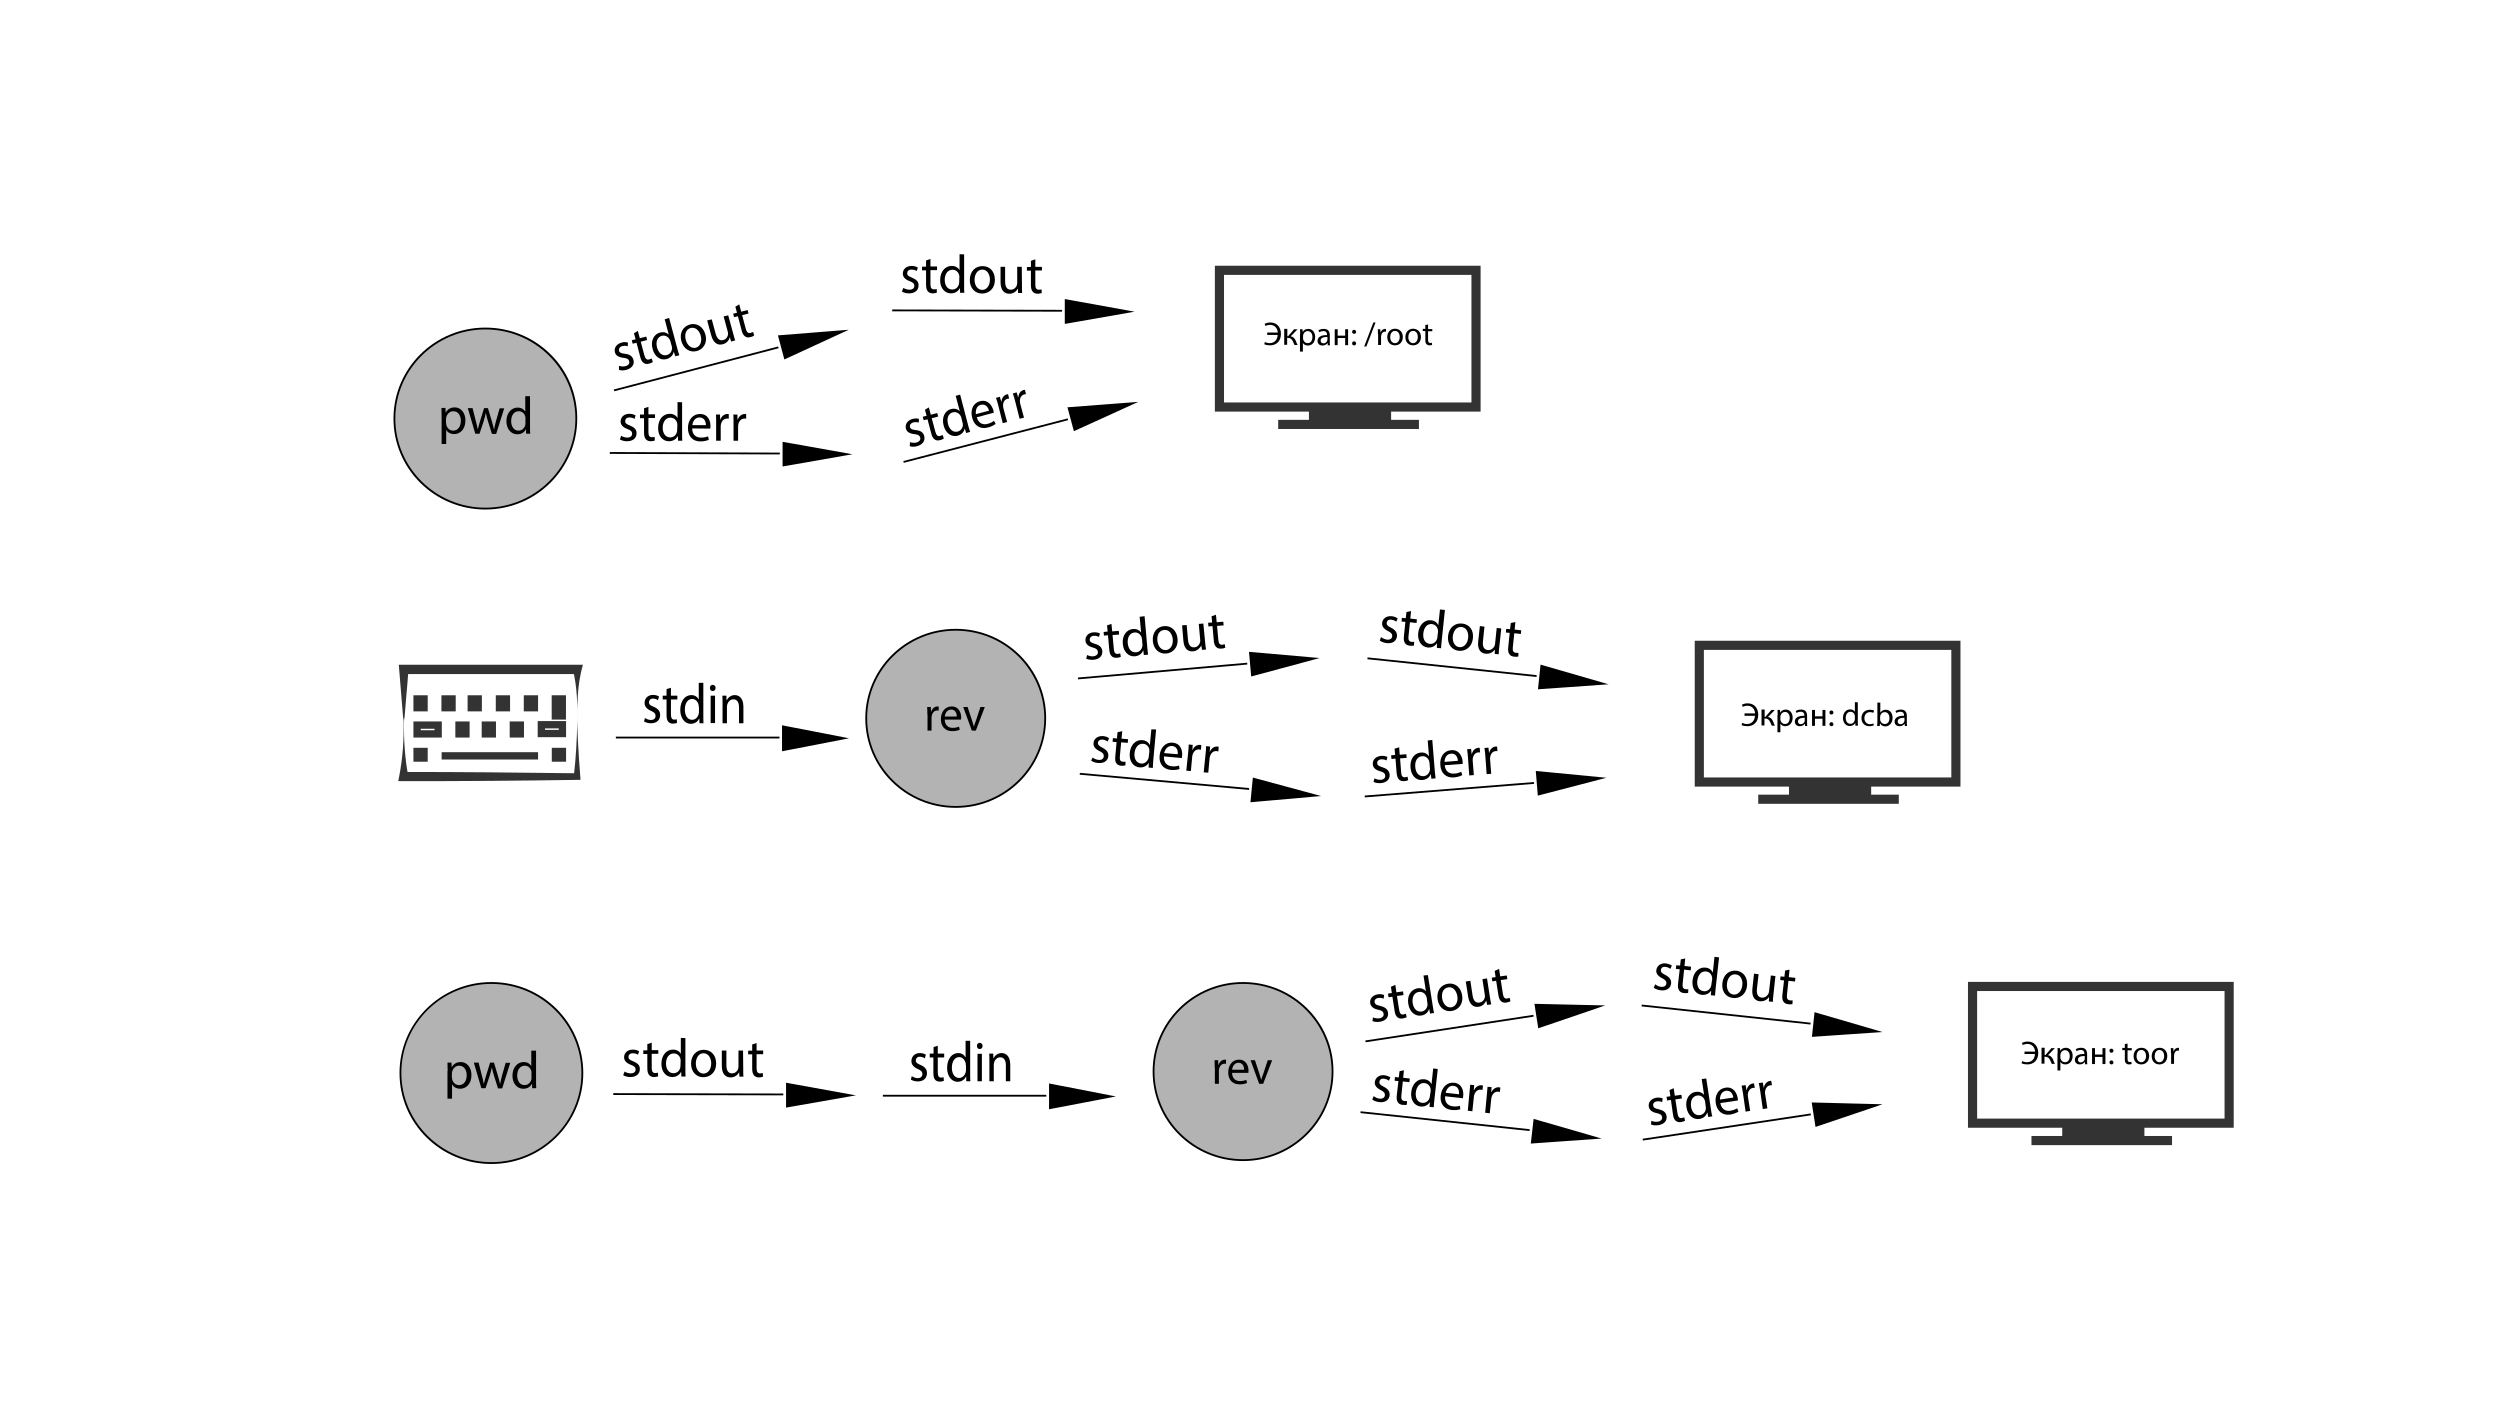 <?xml version="1.0" encoding="utf-8"?>
<!-- Generator: Adobe Illustrator 26.0.1, SVG Export Plug-In . SVG Version: 6.00 Build 0)  -->
<svg version="1.1" id="Слой_1" xmlns="http://www.w3.org/2000/svg" xmlns:xlink="http://www.w3.org/1999/xlink" x="0px" y="0px"
	 viewBox="0 0 1366 768" style="enable-background:new 0 0 1366 768;" xml:space="preserve">
<style type="text/css">
	.st0{fill:none;stroke:#333333;stroke-width:5;stroke-miterlimit:10;}
	.st1{stroke:#333333;stroke-width:5;stroke-miterlimit:10;}
	.st2{fill:#333333;}
	.st3{fill:none;stroke:#333333;stroke-width:4;stroke-miterlimit:10;}
	.st4{fill:#B3B3B3;}
	.st5{stroke:#000000;stroke-miterlimit:10;}
</style>
<g>
	<rect x="928.5" y="352.6" class="st0" width="140.2" height="74.7"/>
	<rect x="980" y="428.3" class="st1" width="39.9" height="4.2"/>
	<polyline class="st0" points="960.7,436.7 1022.6,436.7 1037.5,436.7 	"/>
</g>
<g>
	<rect x="1077.8" y="539" class="st0" width="140.2" height="74.7"/>
	<rect x="1129.3" y="614.8" class="st1" width="39.9" height="4.2"/>
	<polyline class="st0" points="1110,623.2 1171.9,623.2 1186.8,623.2 	"/>
</g>
<g>
	<rect x="666.3" y="147.7" class="st0" width="140.2" height="74.7"/>
	<rect x="717.7" y="223.5" class="st1" width="39.9" height="4.2"/>
	<polyline class="st0" points="698.4,231.9 760.4,231.9 775.3,231.9 	"/>
</g>
<g>
	<g>
		<path class="st2" d="M317.2,426.1c-33,0.5-66.4,0.8-99.6,0.7c0,0,0.5-2.5,0.5-2.5c2-10.3,2.7-20.7,2.4-31.1
			c-0.4-1.2-0.4-4.2-0.6-5.5c-0.6-8-1.4-16.5-2-24.5c0,0,2.7,0,2.7,0s94.8,0,94.8,0s3.1,0,3.1,0c-1.6,5.7-2.5,11.6-2.8,17.2
			C314.9,395.8,316,410.6,317.2,426.1L317.2,426.1z M313.7,422.5c1-8.8,1.5-18.3,1.7-27.5c0.2-9.7,0-19.8-2.4-29.2
			c0,0,2.5,2.5,2.5,2.5h-94.8c0,0,2.5-2.5,2.5-2.5c-0.4,4.9-0.7,9.8-1.2,14.6c-0.2,2.4-0.7,8.6-0.9,11c-0.1,1.2-0.5,2.4-0.4,3.7
			c0,4.9,0.1,9.8,0.5,14.6c0.4,4.9,0.9,9.8,2,14.6c0,0-2.5-2.5-2.5-2.5C251.7,421.8,282.5,422.1,313.7,422.5L313.7,422.5z"/>
	</g>
	<line class="st3" x1="241.3" y1="413" x2="294" y2="413"/>
	<path class="st3" d="M226.6,411.2"/>
	<path class="st1" d="M304.3,411.2"/>
	<rect x="227.9" y="410.6" class="st3" width="3.8" height="3.6"/>
	<path class="st3" d="M302.3,411.2"/>
	<rect x="303.5" y="410.6" class="st3" width="3.8" height="3.6"/>
	<rect x="227.9" y="396.2" class="st3" width="11.5" height="4.8"/>
	<rect x="295.8" y="396" class="st3" width="11.5" height="4.8"/>
	
		<rect x="300.7" y="384.7" transform="matrix(-1.836970e-16 1 -1 -1.836970e-16 691.943 81.198)" class="st3" width="9.3" height="3.8"/>
	<rect x="250.8" y="396.2" class="st3" width="3.8" height="4.8"/>
	<rect x="265.2" y="396.2" class="st3" width="3.8" height="4.8"/>
	<rect x="280.5" y="396.2" class="st3" width="3.8" height="4.8"/>
	<rect x="227.9" y="381.9" class="st3" width="3.8" height="4.8"/>
	<rect x="243.2" y="381.9" class="st3" width="3.8" height="4.8"/>
	<rect x="257.5" y="381.9" class="st3" width="3.8" height="4.8"/>
	<rect x="288.2" y="381.9" class="st3" width="3.8" height="4.8"/>
	<rect x="272.9" y="381.9" class="st3" width="3.8" height="4.8"/>
</g>
<g>
	<g>
		<path class="st4" d="M679.2,633.9c-27,0-48.9-21.7-48.9-48.4c0-26.7,21.9-48.4,48.9-48.4s48.9,21.7,48.9,48.4
			C728.2,612.2,706.2,633.9,679.2,633.9z"/>
		<path d="M679.2,537.6c26.7,0,48.4,21.5,48.4,47.9s-21.7,47.9-48.4,47.9s-48.4-21.5-48.4-47.9S652.5,537.6,679.2,537.6
			 M679.2,536.6c-27.3,0-49.4,21.9-49.4,48.9c0,27,22.1,48.9,49.4,48.9s49.4-21.9,49.4-48.9C728.7,558.5,706.5,536.6,679.2,536.6
			L679.2,536.6z"/>
	</g>
	<g>
		<path d="M663.7,583.3c0-1.5,0-2.8-0.1-4h2l0.1,2.5h0.1c0.6-1.7,1.9-2.8,3.5-2.8c0.3,0,0.4,0,0.6,0.1v2.2c-0.2-0.1-0.5-0.1-0.8-0.1
			c-1.6,0-2.7,1.3-3,3c-0.1,0.3-0.1,0.7-0.1,1.1v6.9h-2.2V583.3z"/>
		<path d="M673.2,586.2c0.1,3.2,2,4.5,4.3,4.5c1.6,0,2.6-0.3,3.5-0.7l0.4,1.7c-0.8,0.4-2.2,0.8-4.2,0.8c-3.8,0-6.1-2.6-6.1-6.5
			c0-3.9,2.2-7,5.9-7c4.1,0,5.2,3.7,5.2,6.1c0,0.5-0.1,0.9-0.1,1.1H673.2z M679.8,584.5c0-1.5-0.6-3.8-3.1-3.8
			c-2.3,0-3.3,2.2-3.5,3.8H679.8z"/>
		<path d="M685.7,579.3l2.4,7.3c0.4,1.2,0.7,2.2,1,3.3h0.1c0.3-1.1,0.6-2.1,1.1-3.3l2.4-7.3h2.4l-4.9,12.9H688l-4.7-12.9H685.7z"/>
	</g>
</g>
<g>
	<g>
		<path class="st4" d="M522.2,440.9c-27,0-48.9-21.7-48.9-48.4c0-26.7,21.9-48.4,48.9-48.4s48.9,21.7,48.9,48.4
			C571.2,419.2,549.2,440.9,522.2,440.9z"/>
		<path d="M522.2,344.6c26.7,0,48.4,21.5,48.4,47.9c0,26.4-21.7,47.9-48.4,47.9s-48.4-21.5-48.4-47.9
			C473.8,366.1,495.5,344.6,522.2,344.6 M522.2,343.6c-27.3,0-49.4,21.9-49.4,48.9c0,27,22.1,48.9,49.4,48.9s49.4-21.9,49.4-48.9
			C571.7,365.5,549.5,343.6,522.2,343.6L522.2,343.6z"/>
	</g>
	<g>
		<path d="M506.7,390.3c0-1.5,0-2.8-0.1-4h2l0.1,2.5h0.1c0.6-1.7,1.9-2.8,3.5-2.8c0.3,0,0.4,0,0.6,0.1v2.2c-0.2-0.1-0.5-0.1-0.8-0.1
			c-1.6,0-2.7,1.3-3,3c-0.1,0.3-0.1,0.7-0.1,1.1v6.9h-2.2V390.3z"/>
		<path d="M516.2,393.2c0.1,3.2,2,4.5,4.3,4.5c1.6,0,2.6-0.3,3.5-0.7l0.4,1.7c-0.8,0.4-2.2,0.8-4.2,0.8c-3.8,0-6.1-2.6-6.1-6.5
			c0-3.9,2.2-7,5.9-7c4.1,0,5.2,3.7,5.2,6.1c0,0.5-0.1,0.9-0.1,1.1H516.2z M522.8,391.5c0-1.5-0.6-3.8-3.1-3.8
			c-2.3,0-3.3,2.2-3.5,3.8H522.8z"/>
		<path d="M528.7,386.3l2.4,7.3c0.4,1.2,0.7,2.2,1,3.3h0.1c0.3-1.1,0.6-2.1,1.1-3.3l2.4-7.3h2.4l-4.9,12.9H531l-4.7-12.9H528.7z"/>
	</g>
</g>
<g>
	<g>
		<ellipse class="st4" cx="265.2" cy="228.7" rx="49.7" ry="49.2"/>
		<path d="M265.2,180c27.1,0,49.2,21.9,49.2,48.7s-22.1,48.7-49.2,48.7S216,255.5,216,228.7S238.1,180,265.2,180 M265.2,179
			c-27.7,0-50.2,22.3-50.2,49.7c0,27.5,22.5,49.7,50.2,49.7s50.2-22.3,50.2-49.7C315.5,201.2,293,179,265.2,179L265.2,179z"/>
	</g>
	<g>
		<path d="M241.3,227.5c0-1.8-0.1-3.2-0.1-4.6h2.2l0.1,2.4h0.1c1-1.7,2.6-2.7,4.9-2.7c3.3,0,5.8,2.9,5.8,7.1c0,5-3,7.5-6.2,7.5
			c-1.8,0-3.4-0.8-4.2-2.2h-0.1v7.6h-2.5V227.5z M243.8,231.3c0,0.4,0.1,0.7,0.1,1c0.5,1.8,2,3,3.7,3c2.6,0,4.2-2.2,4.2-5.4
			c0-2.8-1.4-5.2-4.1-5.2c-1.7,0-3.3,1.2-3.8,3.1c-0.1,0.3-0.2,0.7-0.2,1V231.3z"/>
		<path d="M258.2,223l1.8,7.1c0.4,1.6,0.8,3,1,4.4h0.1c0.3-1.4,0.8-2.9,1.2-4.4l2.2-7.1h2.1l2.1,7c0.5,1.7,0.9,3.1,1.2,4.6h0.1
			c0.2-1.4,0.6-2.9,1-4.5l2-7h2.5l-4.4,14h-2.3l-2.1-6.7c-0.5-1.6-0.9-2.9-1.2-4.6h-0.1c-0.3,1.7-0.8,3.1-1.2,4.6l-2.2,6.6h-2.3
			l-4.1-14H258.2z"/>
		<path d="M289.6,216.5v16.9c0,1.2,0,2.7,0.1,3.6h-2.2l-0.1-2.4h-0.1c-0.8,1.6-2.4,2.7-4.7,2.7c-3.3,0-5.9-2.9-5.9-7.1
			c0-4.6,2.8-7.5,6.1-7.5c2.1,0,3.5,1,4.1,2.1h0.1v-8.3H289.6z M287.1,228.7c0-0.3,0-0.8-0.1-1.1c-0.4-1.6-1.7-2.9-3.6-2.9
			c-2.6,0-4.1,2.3-4.1,5.4c0,2.8,1.4,5.2,4,5.2c1.7,0,3.2-1.1,3.7-3c0.1-0.3,0.1-0.7,0.1-1.1V228.7z"/>
	</g>
</g>
<g>
	<g>
		<path class="st4" d="M268.5,635.5c-27.4,0-49.7-22.1-49.7-49.2s22.3-49.2,49.7-49.2s49.7,22.1,49.7,49.2S295.9,635.5,268.5,635.5z
			"/>
		<path d="M268.5,537.6c27.1,0,49.2,21.9,49.2,48.7c0,26.9-22.1,48.7-49.2,48.7s-49.2-21.9-49.2-48.7
			C219.2,559.4,241.3,537.6,268.5,537.6 M268.5,536.6c-27.7,0-50.2,22.3-50.2,49.7c0,27.5,22.5,49.7,50.2,49.7
			c27.7,0,50.2-22.3,50.2-49.7C318.7,558.8,296.2,536.6,268.5,536.6L268.5,536.6z"/>
	</g>
	<g>
		<path d="M244.6,585.2c0-1.8-0.1-3.2-0.1-4.6h2.2l0.1,2.4h0.1c1-1.7,2.6-2.7,4.9-2.7c3.3,0,5.8,2.9,5.8,7.1c0,5-3,7.5-6.2,7.5
			c-1.8,0-3.4-0.8-4.2-2.2H247v7.6h-2.5V585.2z M247,588.9c0,0.4,0.1,0.7,0.1,1c0.5,1.8,2,3,3.7,3c2.6,0,4.2-2.2,4.2-5.4
			c0-2.8-1.4-5.2-4.1-5.2c-1.7,0-3.3,1.2-3.8,3.1c-0.1,0.3-0.2,0.7-0.2,1V588.9z"/>
		<path d="M261.5,580.6l1.8,7.1c0.4,1.6,0.8,3,1,4.4h0.1c0.3-1.4,0.8-2.9,1.2-4.4l2.2-7.1h2.1l2.1,7c0.5,1.7,0.9,3.1,1.2,4.6h0.1
			c0.2-1.4,0.6-2.9,1-4.5l2-7h2.5l-4.4,14h-2.3l-2.1-6.7c-0.5-1.6-0.9-2.9-1.2-4.6h-0.1c-0.3,1.7-0.8,3.1-1.2,4.6l-2.2,6.6h-2.3
			l-4.1-14H261.5z"/>
		<path d="M292.9,574.1V591c0,1.2,0,2.7,0.1,3.6h-2.2l-0.1-2.4h-0.1c-0.8,1.6-2.4,2.7-4.7,2.7c-3.3,0-5.9-2.9-5.9-7.1
			c0-4.6,2.8-7.5,6.1-7.5c2.1,0,3.5,1,4.1,2.1h0.1v-8.3H292.9z M290.4,586.3c0-0.3,0-0.8-0.1-1.1c-0.4-1.6-1.7-2.9-3.6-2.9
			c-2.6,0-4.1,2.3-4.1,5.4c0,2.8,1.4,5.2,4,5.2c1.7,0,3.2-1.1,3.7-3c0.1-0.3,0.1-0.7,0.1-1.1V586.3z"/>
	</g>
</g>
<g>
	<g>
		<polygon class="st5" points="461.3,403.4 427.8,396.9 427.8,409.9 		"/>
		<line class="st5" x1="336.5" y1="403" x2="425.9" y2="403"/>
	</g>
	<g>
		<path d="M352.4,392.3c0.7,0.5,2,1.1,3.2,1.1c1.8,0,2.6-1,2.6-2.2c0-1.3-0.7-2-2.5-2.8c-2.4-1-3.5-2.5-3.5-4.3
			c0-2.4,1.7-4.4,4.6-4.4c1.4,0,2.6,0.4,3.3,0.9l-0.6,2c-0.5-0.4-1.5-0.9-2.7-0.9c-1.4,0-2.2,0.9-2.2,2c0,1.2,0.8,1.8,2.6,2.5
			c2.3,1,3.5,2.3,3.5,4.5c0,2.6-1.8,4.5-5,4.5c-1.5,0-2.8-0.4-3.8-1L352.4,392.3z"/>
		<path d="M366.6,375.8v4.3h3.5v2.1h-3.5v8.1c0,1.9,0.5,2.9,1.8,2.9c0.6,0,1.1-0.1,1.4-0.2l0.1,2c-0.5,0.2-1.2,0.4-2.2,0.4
			c-1.1,0-2.1-0.4-2.6-1.1c-0.7-0.8-0.9-2.1-0.9-3.9v-8.2h-2.1v-2.1h2.1v-3.6L366.6,375.8z"/>
		<path d="M384.3,373.1v18.2c0,1.3,0,2.9,0.1,3.9h-2.2l-0.1-2.6H382c-0.7,1.7-2.4,2.9-4.6,2.9c-3.2,0-5.7-3.1-5.7-7.6
			c0-5,2.7-8.1,6-8.1c2.1,0,3.4,1.1,4,2.3h0.1v-9H384.3z M381.8,386.2c0-0.3,0-0.8-0.1-1.1c-0.4-1.7-1.7-3.2-3.5-3.2
			c-2.5,0-4,2.5-4,5.8c0,3,1.3,5.6,4,5.6c1.6,0,3.1-1.2,3.6-3.3c0.1-0.4,0.1-0.7,0.1-1.2V386.2z"/>
		<path d="M391,375.9c0,0.9-0.6,1.7-1.6,1.7c-0.9,0-1.5-0.7-1.5-1.7c0-1,0.6-1.7,1.5-1.7C390.4,374.2,391,374.9,391,375.9z
			 M388.3,395.1v-15h2.4v15H388.3z"/>
		<path d="M394.8,384.2c0-1.6,0-2.8-0.1-4.1h2.2l0.1,2.5h0.1c0.7-1.4,2.2-2.8,4.4-2.8c1.9,0,4.7,1.2,4.7,6.4v9h-2.4v-8.7
			c0-2.4-0.8-4.4-3.1-4.4c-1.6,0-2.9,1.3-3.3,2.8c-0.1,0.3-0.2,0.8-0.2,1.3v9h-2.4V384.2z"/>
	</g>
</g>
<g>
	<g>
		<polygon class="st5" points="607.1,599.1 573.7,592.6 573.7,605.5 		"/>
		<line class="st5" x1="482.4" y1="598.7" x2="571.7" y2="598.7"/>
	</g>
	<g>
		<path d="M498.2,588c0.7,0.5,2,1.1,3.2,1.1c1.8,0,2.6-1,2.6-2.2c0-1.3-0.7-2-2.5-2.8c-2.4-1-3.5-2.5-3.5-4.3c0-2.4,1.7-4.4,4.6-4.4
			c1.4,0,2.6,0.4,3.3,0.9l-0.6,2c-0.5-0.4-1.5-0.9-2.7-0.9c-1.4,0-2.2,0.9-2.2,2c0,1.2,0.8,1.8,2.6,2.5c2.3,1,3.5,2.3,3.5,4.5
			c0,2.6-1.8,4.5-5,4.5c-1.5,0-2.8-0.4-3.8-1L498.2,588z"/>
		<path d="M512.4,571.4v4.3h3.5v2.1h-3.5v8.1c0,1.9,0.5,2.9,1.8,2.9c0.6,0,1.1-0.1,1.4-0.2l0.1,2c-0.5,0.2-1.2,0.4-2.2,0.4
			c-1.1,0-2.1-0.4-2.6-1.1c-0.7-0.8-0.9-2.1-0.9-3.9v-8.2H508v-2.1h2.1v-3.6L512.4,571.4z"/>
		<path d="M530.1,568.7v18.2c0,1.3,0,2.9,0.1,3.9H528l-0.1-2.6h-0.1c-0.7,1.7-2.4,2.9-4.6,2.9c-3.2,0-5.7-3.1-5.7-7.6
			c0-5,2.7-8.1,6-8.1c2.1,0,3.4,1.1,4,2.3h0.1v-9H530.1z M527.7,581.9c0-0.3,0-0.8-0.1-1.1c-0.4-1.7-1.7-3.2-3.5-3.2
			c-2.5,0-4,2.5-4,5.8c0,3,1.3,5.6,4,5.6c1.6,0,3.1-1.2,3.6-3.3c0.1-0.4,0.1-0.7,0.1-1.2V581.9z"/>
		<path d="M536.9,571.5c0,0.9-0.6,1.7-1.6,1.7c-0.9,0-1.5-0.7-1.5-1.7c0-1,0.6-1.7,1.5-1.7C536.3,569.8,536.9,570.6,536.9,571.5z
			 M534.1,590.8v-15h2.4v15H534.1z"/>
		<path d="M540.6,579.8c0-1.6,0-2.8-0.1-4.1h2.2l0.1,2.5h0.1c0.7-1.4,2.2-2.8,4.4-2.8c1.9,0,4.7,1.2,4.7,6.4v9h-2.4v-8.7
			c0-2.4-0.8-4.4-3.1-4.4c-1.6,0-2.9,1.3-3.3,2.8c-0.1,0.3-0.2,0.8-0.2,1.3v9h-2.4V579.8z"/>
	</g>
</g>
<g>
	<g>
		<polygon class="st5" points="718.2,359.8 683,356.7 684.1,369 		"/>
		<line class="st5" x1="589" y1="370.7" x2="681.5" y2="362.6"/>
	</g>
	<g>
		<path d="M594,357.9c0.8,0.4,2.2,0.9,3.4,0.7c1.8-0.2,2.6-1.2,2.5-2.4c-0.1-1.2-0.9-1.9-2.8-2.4c-2.6-0.7-3.9-2-4-3.7
			c-0.2-2.3,1.4-4.4,4.4-4.6c1.4-0.1,2.7,0.2,3.5,0.6l-0.5,1.9c-0.6-0.3-1.6-0.7-2.9-0.6c-1.5,0.1-2.2,1.1-2.2,2.2
			c0.1,1.2,1,1.6,2.9,2.2c2.5,0.7,3.8,1.9,4,4c0.2,2.5-1.5,4.4-4.8,4.7c-1.5,0.1-3-0.1-4-0.6L594,357.9z"/>
		<path d="M607.3,340.9l0.4,4.1l3.6-0.3l0.2,2l-3.6,0.3l0.7,7.7c0.2,1.8,0.7,2.7,2.1,2.6c0.7-0.1,1.1-0.2,1.4-0.3l0.3,1.9
			c-0.5,0.2-1.2,0.5-2.2,0.5c-1.2,0.1-2.2-0.2-2.8-0.9c-0.8-0.7-1.2-2-1.3-3.6l-0.7-7.8l-2.2,0.2l-0.2-2l2.2-0.2l-0.3-3.4
			L607.3,340.9z"/>
		<path d="M625.4,336.7l1.5,17.3c0.1,1.3,0.3,2.7,0.4,3.7l-2.3,0.2l-0.3-2.5l-0.1,0c-0.6,1.7-2.2,3-4.5,3.2
			c-3.4,0.3-6.2-2.4-6.6-6.7c-0.5-4.8,2.2-7.9,5.5-8.2c2.1-0.2,3.6,0.7,4.4,1.8l0.1,0l-0.8-8.5L625.4,336.7z M624,349.4
			c0-0.3-0.1-0.8-0.2-1.1c-0.5-1.6-2-2.9-3.9-2.7c-2.6,0.2-4,2.7-3.7,5.9c0.3,2.9,1.8,5.2,4.6,4.9c1.7-0.1,3.1-1.4,3.4-3.4
			c0.1-0.4,0.1-0.7,0-1.1L624,349.4z"/>
		<path d="M643.4,348.9c0.5,5.3-2.9,7.9-6.2,8.2c-3.8,0.3-6.9-2.3-7.3-6.8c-0.4-4.8,2.4-7.9,6.2-8.2
			C640,341.8,643,344.6,643.4,348.9z M632.4,350.1c0.3,3.1,2.2,5.3,4.7,5.1c2.4-0.2,4-2.7,3.7-5.9c-0.2-2.4-1.7-5.4-4.6-5.1
			C633.2,344.4,632.1,347.3,632.4,350.1z"/>
		<path d="M658.5,351c0.1,1.5,0.3,2.8,0.5,3.9l-2.2,0.2l-0.4-2.3l-0.1,0c-0.6,1.2-1.9,2.8-4.4,3.1c-2.2,0.2-4.9-0.8-5.3-5.8
			l-0.7-8.4l2.5-0.2l0.7,7.9c0.2,2.7,1.2,4.5,3.5,4.3c1.7-0.1,2.8-1.5,3.1-2.7c0.1-0.4,0.2-0.9,0.1-1.3l-0.8-8.8l2.5-0.2L658.5,351z
			"/>
		<path d="M664.4,335.9l0.4,4.1l3.6-0.3l0.2,2L665,342l0.7,7.7c0.2,1.8,0.7,2.7,2.1,2.6c0.7-0.1,1.1-0.2,1.4-0.3l0.3,1.9
			c-0.5,0.2-1.2,0.5-2.2,0.5c-1.2,0.1-2.2-0.2-2.8-0.9c-0.8-0.7-1.2-2-1.3-3.6l-0.7-7.8l-2.2,0.2l-0.2-2l2.2-0.2l-0.3-3.4
			L664.4,335.9z"/>
	</g>
</g>
<g>
	<g>
		<polygon class="st5" points="464.8,598.5 430,592.2 430,604.6 		"/>
		<line class="st5" x1="335.1" y1="597.8" x2="428" y2="598"/>
	</g>
	<g>
		<path d="M341.3,585.5c0.7,0.5,2.1,1,3.3,1c1.8,0,2.7-0.9,2.7-2.1c0-1.2-0.7-1.9-2.6-2.6c-2.5-0.9-3.7-2.4-3.7-4.1
			c0-2.3,1.8-4.2,4.8-4.2c1.4,0,2.6,0.4,3.4,0.9l-0.6,1.9c-0.5-0.4-1.6-0.8-2.9-0.8c-1.5,0-2.3,0.9-2.3,2c0,1.2,0.8,1.7,2.6,2.4
			c2.4,1,3.7,2.2,3.6,4.3c0,2.5-1.9,4.3-5.2,4.3c-1.5,0-2.9-0.4-3.9-1L341.3,585.5z"/>
		<path d="M356.1,569.7l0,4.1l3.6,0l0,2l-3.6,0l0,7.7c0,1.8,0.5,2.8,1.9,2.8c0.7,0,1.2-0.1,1.5-0.2l0.1,2c-0.5,0.2-1.3,0.4-2.2,0.4
			c-1.2,0-2.1-0.4-2.7-1.1c-0.7-0.8-1-2-1-3.7l0-7.8l-2.2,0l0-2l2.2,0l0-3.4L356.1,569.7z"/>
		<path d="M374.5,567.2l0,17.3c0,1.3,0,2.7,0.1,3.7l-2.3,0l-0.1-2.5l-0.1,0c-0.8,1.6-2.5,2.8-4.8,2.8c-3.4,0-6-3-5.9-7.3
			c0-4.8,2.9-7.7,6.3-7.7c2.1,0,3.6,1,4.2,2.2l0.1,0l0-8.6L374.5,567.2z M371.9,579.7c0-0.3,0-0.8-0.1-1.1c-0.4-1.7-1.7-3-3.7-3
			c-2.6,0-4.2,2.4-4.2,5.5c0,2.9,1.4,5.3,4.1,5.3c1.7,0,3.3-1.1,3.7-3.1c0.1-0.4,0.1-0.7,0.1-1.1L371.9,579.7z"/>
		<path d="M391.3,581c0,5.3-3.6,7.6-7,7.6c-3.8,0-6.7-2.9-6.7-7.4c0-4.8,3.1-7.6,6.9-7.6C388.6,573.6,391.3,576.6,391.3,581z
			 M380.2,581.1c0,3.1,1.7,5.5,4.2,5.5c2.4,0,4.2-2.3,4.2-5.6c0-2.4-1.2-5.5-4.2-5.5C381.5,575.5,380.2,578.4,380.2,581.1z"/>
		<path d="M406.1,584.4c0,1.5,0,2.8,0.1,3.9l-2.2,0l-0.1-2.3l-0.1,0c-0.7,1.2-2.1,2.7-4.6,2.7c-2.2,0-4.8-1.3-4.8-6.3l0-8.4l2.5,0
			l0,7.9c0,2.7,0.8,4.6,3.1,4.6c1.7,0,2.9-1.2,3.3-2.4c0.1-0.4,0.2-0.9,0.2-1.3l0-8.8l2.5,0L406.1,584.4z"/>
		<path d="M413.4,569.9l0,4.1l3.6,0l0,2l-3.6,0l0,7.7c0,1.8,0.5,2.8,1.9,2.8c0.7,0,1.2-0.1,1.5-0.2l0.1,2c-0.5,0.2-1.3,0.4-2.2,0.4
			c-1.2,0-2.1-0.4-2.7-1.1c-0.7-0.8-1-2-1-3.7l0-7.8l-2.2,0l0-2l2.2,0l0-3.4L413.4,569.9z"/>
	</g>
</g>
<g>
	<g>
		<polygon class="st5" points="617.1,170.3 582.3,164 582.3,176.4 		"/>
		<line class="st5" x1="487.5" y1="169.6" x2="580.3" y2="169.8"/>
	</g>
	<g>
		<path d="M493.6,157.3c0.7,0.5,2.1,1,3.3,1c1.8,0,2.7-0.9,2.7-2.1c0-1.2-0.7-1.9-2.6-2.6c-2.5-0.9-3.7-2.4-3.7-4.1
			c0-2.3,1.8-4.2,4.8-4.2c1.4,0,2.6,0.4,3.4,0.9l-0.6,1.9c-0.5-0.4-1.6-0.8-2.9-0.8c-1.5,0-2.3,0.9-2.3,2c0,1.2,0.8,1.7,2.6,2.4
			c2.4,1,3.7,2.2,3.6,4.3c0,2.5-1.9,4.3-5.2,4.3c-1.5,0-2.9-0.4-3.9-1L493.6,157.3z"/>
		<path d="M508.4,141.5l0,4.1l3.6,0l0,2l-3.6,0l0,7.7c0,1.8,0.5,2.8,1.9,2.8c0.7,0,1.2-0.1,1.5-0.2l0.1,2c-0.5,0.2-1.3,0.4-2.2,0.4
			c-1.2,0-2.1-0.4-2.7-1.1c-0.7-0.8-1-2-1-3.7l0-7.8l-2.2,0l0-2l2.2,0l0-3.4L508.4,141.5z"/>
		<path d="M526.8,139l0,17.3c0,1.3,0,2.7,0.1,3.7l-2.3,0l-0.1-2.5l-0.1,0c-0.8,1.6-2.5,2.8-4.8,2.8c-3.4,0-6-3-5.9-7.3
			c0-4.8,2.9-7.7,6.3-7.7c2.1,0,3.6,1,4.2,2.2l0.1,0l0-8.6L526.8,139z M524.2,151.5c0-0.3,0-0.8-0.1-1.1c-0.4-1.7-1.7-3-3.7-3
			c-2.6,0-4.2,2.4-4.2,5.5c0,2.9,1.4,5.3,4.1,5.3c1.7,0,3.3-1.1,3.7-3.1c0.1-0.4,0.1-0.7,0.1-1.1L524.2,151.5z"/>
		<path d="M543.6,152.8c0,5.3-3.6,7.6-7,7.6c-3.8,0-6.7-2.9-6.7-7.4c0-4.8,3.1-7.6,6.9-7.6C540.9,145.4,543.6,148.4,543.6,152.8z
			 M532.5,152.9c0,3.1,1.7,5.5,4.2,5.5c2.4,0,4.2-2.3,4.2-5.6c0-2.4-1.2-5.5-4.2-5.5C533.8,147.4,532.5,150.2,532.5,152.9z"/>
		<path d="M558.4,156.2c0,1.5,0,2.8,0.1,3.9l-2.2,0l-0.1-2.3l-0.1,0c-0.7,1.2-2.1,2.7-4.6,2.7c-2.2,0-4.8-1.3-4.8-6.3l0-8.4l2.5,0
			l0,7.9c0,2.7,0.8,4.6,3.1,4.6c1.7,0,2.9-1.2,3.3-2.4c0.1-0.4,0.2-0.9,0.2-1.3l0-8.8l2.5,0L558.4,156.2z"/>
		<path d="M565.7,141.7l0,4.1l3.6,0l0,2l-3.6,0l0,7.7c0,1.8,0.5,2.8,1.9,2.8c0.7,0,1.2-0.1,1.5-0.2l0.1,2c-0.5,0.2-1.3,0.4-2.2,0.4
			c-1.2,0-2.1-0.4-2.7-1.1c-0.7-0.8-1-2-1-3.7l0-7.8l-2.2,0l0-2l2.2,0l0-3.4L565.7,141.7z"/>
	</g>
</g>
<g>
	<g>
		<polygon class="st5" points="719,434.7 685,425.5 683.8,437.8 		"/>
		<line class="st5" x1="590" y1="422.8" x2="682.5" y2="431.1"/>
	</g>
	<g>
		<path d="M597,413.9c0.7,0.6,2,1.2,3.2,1.3c1.8,0.2,2.8-0.7,2.9-1.9c0.1-1.2-0.5-2-2.3-2.9c-2.4-1.1-3.5-2.7-3.3-4.4
			c0.2-2.3,2.2-4,5.2-3.8c1.4,0.1,2.6,0.6,3.3,1.2l-0.8,1.8c-0.5-0.4-1.5-1-2.8-1.1c-1.5-0.1-2.4,0.7-2.5,1.7
			c-0.1,1.2,0.7,1.8,2.4,2.7c2.3,1.2,3.4,2.5,3.3,4.6c-0.2,2.5-2.3,4.1-5.6,3.8c-1.5-0.1-2.9-0.6-3.8-1.3L597,413.9z"/>
		<path d="M613.2,399.5l-0.4,4.1l3.6,0.3l-0.2,2l-3.6-0.3l-0.7,7.7c-0.2,1.8,0.2,2.8,1.6,2.9c0.7,0.1,1.2,0,1.5,0l-0.1,2
			c-0.5,0.2-1.3,0.2-2.3,0.2c-1.2-0.1-2.1-0.6-2.6-1.3c-0.6-0.8-0.8-2.1-0.6-3.8l0.7-7.8l-2.2-0.2l0.2-2l2.2,0.2l0.3-3.4
			L613.2,399.5z"/>
		<path d="M631.7,398.6l-1.6,17.3c-0.1,1.3-0.2,2.7-0.2,3.7l-2.3-0.2l0.1-2.5l-0.1,0c-0.9,1.5-2.7,2.6-5,2.4
			c-3.4-0.3-5.7-3.5-5.3-7.8c0.4-4.8,3.5-7.4,6.9-7.1c2.1,0.2,3.5,1.4,4,2.6l0.1,0l0.8-8.5L631.7,398.6z M628,410.8
			c0-0.3,0-0.8,0-1.1c-0.2-1.7-1.5-3.2-3.4-3.3c-2.6-0.2-4.4,2-4.7,5.1c-0.3,2.9,0.9,5.4,3.6,5.7c1.7,0.2,3.3-0.9,4-2.8
			c0.1-0.3,0.2-0.7,0.2-1.1L628,410.8z"/>
		<path d="M636,413.3c-0.3,3.5,1.8,5.2,4.3,5.4c1.8,0.2,2.9-0.1,3.9-0.4l0.3,1.9c-0.9,0.3-2.5,0.7-4.7,0.5c-4.3-0.4-6.6-3.5-6.2-7.8
			c0.4-4.3,3.2-7.5,7.2-7.1c4.5,0.4,5.4,4.6,5.1,7.2c0,0.5-0.1,0.9-0.2,1.2L636,413.3z M643.5,412.1c0.2-1.7-0.3-4.3-3.1-4.5
			c-2.6-0.2-3.9,2.1-4.3,3.9L643.5,412.1z"/>
		<path d="M649.2,411.3c0.2-1.7,0.3-3.1,0.3-4.5l2.2,0.2l-0.2,2.8l0.1,0c0.8-1.9,2.4-2.9,4.1-2.8c0.3,0,0.5,0.1,0.7,0.2l-0.2,2.5
			c-0.3-0.1-0.5-0.1-0.9-0.2c-1.8-0.2-3.2,1.1-3.7,3c-0.1,0.3-0.2,0.8-0.2,1.2l-0.7,7.6l-2.5-0.2L649.2,411.3z"/>
		<path d="M658.7,412.2c0.2-1.7,0.3-3.1,0.3-4.5l2.2,0.2l-0.2,2.8l0.1,0c0.8-1.9,2.4-2.9,4.1-2.8c0.3,0,0.5,0.1,0.7,0.2l-0.2,2.5
			c-0.3-0.1-0.5-0.1-0.9-0.2c-1.8-0.2-3.2,1.1-3.7,3c-0.1,0.3-0.2,0.8-0.2,1.2l-0.7,7.6l-2.5-0.2L658.7,412.2z"/>
	</g>
</g>
<g>
	<g>
		<polygon class="st5" points="461,180.9 425.7,183.7 428.9,195.7 		"/>
		<line class="st5" x1="335.5" y1="213.3" x2="425.3" y2="189.8"/>
	</g>
	<g>
		<path d="M338.2,199.9c0.9,0.3,2.3,0.5,3.5,0.2c1.8-0.5,2.4-1.6,2.1-2.7c-0.3-1.2-1.2-1.7-3.2-1.9c-2.7-0.3-4.2-1.3-4.6-3
			c-0.6-2.2,0.7-4.5,3.6-5.3c1.4-0.4,2.7-0.3,3.5,0l-0.1,2c-0.6-0.2-1.7-0.4-3-0.1c-1.4,0.4-2,1.5-1.8,2.5c0.3,1.1,1.3,1.5,3.2,1.7
			c2.6,0.3,4.1,1.2,4.7,3.3c0.7,2.4-0.7,4.6-3.9,5.5c-1.5,0.4-2.9,0.4-4,0L338.2,199.9z"/>
		<path d="M348.5,180.8l1.1,4l3.5-0.9l0.5,1.9l-3.5,0.9l2,7.5c0.5,1.7,1.2,2.6,2.6,2.2c0.6-0.2,1.1-0.4,1.4-0.5l0.6,1.9
			c-0.4,0.3-1.1,0.7-2.1,0.9c-1.1,0.3-2.2,0.2-2.9-0.4c-0.9-0.6-1.5-1.7-1.9-3.4l-2-7.6l-2.1,0.5l-0.5-1.9l2.1-0.5l-0.9-3.3
			L348.5,180.8z"/>
		<path d="M365.6,173.7l4.5,16.8c0.3,1.2,0.7,2.6,1.1,3.6l-2.2,0.6l-0.8-2.4l-0.1,0c-0.3,1.7-1.7,3.3-3.9,3.9
			c-3.3,0.9-6.5-1.3-7.6-5.5c-1.3-4.6,0.8-8.2,4.1-9c2.1-0.5,3.7,0.1,4.6,1.1l0.1,0l-2.2-8.3L365.6,173.7z M366.3,186.5
			c-0.1-0.3-0.2-0.7-0.4-1c-0.8-1.5-2.5-2.5-4.3-2c-2.5,0.7-3.4,3.3-2.6,6.4c0.8,2.8,2.7,4.8,5.4,4.1c1.6-0.4,2.8-1.9,2.8-3.9
			c0-0.4-0.1-0.7-0.2-1.1L366.3,186.5z"/>
		<path d="M385.4,182.7c1.4,5.1-1.5,8.3-4.7,9.1c-3.6,1-7.2-1.1-8.4-5.4c-1.2-4.6,1-8.1,4.7-9.1
			C380.8,176.3,384.2,178.5,385.4,182.7z M374.7,185.7c0.8,3,3.1,4.9,5.5,4.3c2.3-0.6,3.5-3.3,2.7-6.5c-0.6-2.4-2.6-5-5.5-4.3
			C374.5,180,374,183,374.7,185.7z"/>
		<path d="M400.6,182.2c0.4,1.4,0.7,2.7,1.1,3.8l-2.2,0.6l-0.7-2.2l-0.1,0c-0.3,1.3-1.4,3.1-3.8,3.7c-2.1,0.6-5,0-6.3-4.9l-2.2-8.1
			l2.5-0.6l2.1,7.7c0.7,2.6,2,4.2,4.2,3.6c1.6-0.4,2.5-1.9,2.6-3.1c0-0.4,0-0.9-0.1-1.3l-2.3-8.5l2.5-0.6L400.6,182.2z"/>
		<path d="M403.9,166.3l1.1,4l3.5-0.9l0.5,1.9l-3.5,0.9l2,7.5c0.5,1.7,1.2,2.6,2.6,2.2c0.6-0.2,1.1-0.4,1.4-0.5l0.6,1.9
			c-0.4,0.3-1.1,0.7-2.1,0.9c-1.1,0.3-2.2,0.2-2.9-0.4c-0.9-0.6-1.5-1.7-1.9-3.4l-2-7.6l-2.1,0.5l-0.5-1.9l2.1-0.5l-0.9-3.3
			L403.9,166.3z"/>
	</g>
</g>
<g>
	<g>
		<polygon class="st5" points="462.9,248.2 428.1,242 428.1,254.3 		"/>
		<line class="st5" x1="333.2" y1="247.5" x2="426.1" y2="247.8"/>
	</g>
	<g>
		<path d="M339.4,238.1c0.7,0.5,2.1,1,3.3,1c1.8,0,2.7-0.9,2.7-2.1c0-1.2-0.7-1.9-2.6-2.6c-2.5-0.9-3.7-2.4-3.7-4.1
			c0-2.3,1.8-4.2,4.8-4.2c1.4,0,2.6,0.4,3.4,0.9l-0.6,1.9c-0.5-0.4-1.6-0.8-2.8-0.8c-1.5,0-2.3,0.9-2.3,2c0,1.2,0.8,1.7,2.6,2.4
			c2.4,1,3.7,2.2,3.6,4.3c0,2.5-1.9,4.3-5.2,4.3c-1.5,0-2.9-0.4-3.9-1L339.4,238.1z"/>
		<path d="M354.3,222.3l0,4.1l3.6,0l0,2l-3.6,0l0,7.7c0,1.8,0.5,2.8,1.9,2.8c0.7,0,1.2-0.1,1.5-0.2l0.1,2c-0.5,0.2-1.3,0.4-2.2,0.4
			c-1.2,0-2.1-0.4-2.7-1.1c-0.7-0.8-1-2-1-3.7l0-7.8l-2.2,0l0-2l2.2,0l0-3.4L354.3,222.3z"/>
		<path d="M372.7,219.8l0,17.3c0,1.3,0,2.7,0.1,3.7l-2.3,0l-0.1-2.5l-0.1,0c-0.8,1.6-2.5,2.8-4.8,2.8c-3.4,0-6-2.9-5.9-7.3
			c0-4.8,2.9-7.7,6.3-7.7c2.1,0,3.6,1,4.2,2.2l0.1,0l0-8.6L372.7,219.8z M370.1,232.3c0-0.3,0-0.8-0.1-1.1c-0.4-1.7-1.8-3-3.7-3
			c-2.6,0-4.2,2.4-4.2,5.5c0,2.9,1.4,5.3,4.1,5.3c1.7,0,3.3-1.1,3.7-3.1c0.1-0.4,0.1-0.7,0.1-1.1L370.1,232.3z"/>
		<path d="M378.2,234.1c0,3.5,2.2,5,4.8,5c1.8,0,2.9-0.3,3.9-0.7l0.4,1.9c-0.9,0.4-2.4,0.9-4.6,0.9c-4.3,0-6.8-2.9-6.8-7.3
			c0-4.3,2.5-7.7,6.6-7.7c4.6,0,5.8,4.1,5.7,6.8c0,0.5-0.1,0.9-0.1,1.2L378.2,234.1z M385.7,232.3c0-1.7-0.7-4.2-3.5-4.2
			c-2.6,0-3.7,2.4-3.9,4.2L385.7,232.3z"/>
		<path d="M391.3,231c0-1.7,0-3.1-0.1-4.5l2.2,0l0.1,2.8l0.1,0c0.6-1.9,2.2-3.1,3.9-3.1c0.3,0,0.5,0,0.7,0.1l0,2.5
			c-0.3-0.1-0.5-0.1-0.9-0.1c-1.8,0-3.1,1.4-3.4,3.3c-0.1,0.4-0.1,0.8-0.1,1.2l0,7.6l-2.5,0L391.3,231z"/>
		<path d="M400.8,231c0-1.7,0-3.1-0.1-4.5l2.2,0l0.1,2.8l0.1,0c0.6-1.9,2.2-3.1,3.9-3.1c0.3,0,0.5,0,0.7,0.1l0,2.5
			c-0.3-0.1-0.5-0.1-0.9-0.1c-1.8,0-3.1,1.4-3.4,3.3c-0.1,0.4-0.1,0.8-0.1,1.2l0,7.6l-2.5,0L400.8,231z"/>
	</g>
</g>
<g>
	<g>
		<polygon class="st5" points="619.2,220.3 583.9,223 587.1,234.9 		"/>
		<line class="st5" x1="493.7" y1="252.4" x2="583.5" y2="229.1"/>
	</g>
	<g>
		<path d="M497.2,241.6c0.9,0.3,2.3,0.5,3.5,0.2c1.8-0.5,2.4-1.6,2.1-2.7c-0.3-1.2-1.2-1.7-3.2-1.9c-2.7-0.3-4.2-1.3-4.6-3
			c-0.6-2.2,0.7-4.5,3.6-5.3c1.4-0.4,2.7-0.3,3.5,0l-0.1,2c-0.6-0.2-1.7-0.4-3-0.1c-1.4,0.4-2,1.4-1.8,2.5c0.3,1.1,1.2,1.5,3.2,1.7
			c2.6,0.3,4.1,1.2,4.6,3.3c0.6,2.4-0.7,4.6-3.9,5.5c-1.5,0.4-2.9,0.4-4,0L497.2,241.6z"/>
		<path d="M507.5,222.6l1.1,4l3.5-0.9l0.5,1.9l-3.5,0.9l2,7.5c0.5,1.7,1.2,2.6,2.6,2.2c0.6-0.2,1.1-0.4,1.4-0.5l0.6,1.9
			c-0.4,0.3-1.1,0.7-2.1,0.9c-1.1,0.3-2.2,0.2-2.9-0.4c-0.9-0.6-1.5-1.7-1.9-3.4l-2-7.6l-2.1,0.5l-0.5-1.9l2.1-0.5l-0.9-3.3
			L507.5,222.6z"/>
		<path d="M524.6,215.6l4.4,16.8c0.3,1.2,0.7,2.6,1.1,3.6l-2.2,0.6l-0.7-2.4l-0.1,0c-0.3,1.7-1.7,3.3-3.9,3.9
			c-3.3,0.8-6.5-1.3-7.6-5.6c-1.2-4.6,0.8-8.2,4.1-9c2.1-0.5,3.7,0.1,4.6,1.1l0.1,0l-2.2-8.3L524.6,215.6z M525.3,228.3
			c-0.1-0.3-0.2-0.7-0.4-1c-0.8-1.5-2.5-2.5-4.3-2c-2.5,0.7-3.4,3.3-2.6,6.4c0.7,2.8,2.7,4.8,5.3,4.1c1.6-0.4,2.9-1.9,2.8-3.9
			c0-0.4-0.1-0.7-0.2-1.1L525.3,228.3z"/>
		<path d="M533.7,228c1,3.4,3.4,4.3,5.9,3.6c1.8-0.5,2.7-1,3.5-1.7l0.9,1.7c-0.8,0.6-2.1,1.5-4.3,2c-4.2,1.1-7.4-1.1-8.5-5.3
			c-1.1-4.2,0.4-8.1,4.3-9.1c4.4-1.1,6.6,2.5,7.3,5.1c0.1,0.5,0.2,0.9,0.2,1.2L533.7,228z M540.4,224.4c-0.4-1.6-1.7-3.9-4.5-3.2
			c-2.5,0.6-2.9,3.3-2.7,5.1L540.4,224.4z"/>
		<path d="M545.5,221.7c-0.4-1.6-0.8-3-1.3-4.3l2.1-0.6l0.8,2.7l0.1,0c0.1-2,1.3-3.6,2.9-4c0.3-0.1,0.5-0.1,0.7-0.1l0.6,2.4
			c-0.3,0-0.5,0-0.9,0.1c-1.7,0.4-2.6,2.1-2.4,4.1c0,0.4,0.1,0.8,0.2,1.2l2,7.4l-2.4,0.6L545.5,221.7z"/>
		<path d="M554.7,219.3c-0.4-1.6-0.8-3-1.3-4.3l2.1-0.6l0.8,2.7l0.1,0c0.1-2,1.3-3.6,2.9-4c0.3-0.1,0.5-0.1,0.7-0.1l0.6,2.4
			c-0.3,0-0.5,0-0.9,0.1c-1.7,0.4-2.6,2.1-2.4,4.1c0,0.4,0.1,0.8,0.2,1.2l2,7.4l-2.4,0.6L554.7,219.3z"/>
	</g>
</g>
<g>
	<g>
		<polygon class="st5" points="1025.8,563.6 991.9,553.7 990.6,566 		"/>
		<line class="st5" x1="897" y1="549.4" x2="989.3" y2="559.3"/>
	</g>
	<g>
		<path d="M904.4,537.8c0.7,0.6,1.9,1.3,3.2,1.4c1.8,0.2,2.8-0.7,2.9-1.8c0.1-1.2-0.5-2-2.3-2.9c-2.4-1.2-3.4-2.7-3.2-4.4
			c0.3-2.3,2.3-4,5.2-3.7c1.4,0.2,2.6,0.7,3.3,1.2l-0.8,1.8c-0.5-0.4-1.5-1-2.7-1.1c-1.5-0.2-2.4,0.6-2.5,1.7
			c-0.1,1.2,0.6,1.8,2.4,2.7c2.3,1.2,3.4,2.6,3.2,4.7c-0.3,2.5-2.4,4.1-5.7,3.7c-1.5-0.2-2.9-0.7-3.8-1.4L904.4,537.8z"/>
		<path d="M920.8,523.7l-0.4,4.1l3.6,0.4l-0.2,2l-3.6-0.4l-0.8,7.7c-0.2,1.8,0.2,2.8,1.6,3c0.7,0.1,1.2,0,1.5,0l-0.1,2
			c-0.5,0.2-1.3,0.2-2.3,0.1c-1.2-0.1-2.1-0.6-2.6-1.4c-0.6-0.8-0.8-2.1-0.6-3.8l0.9-7.8l-2.1-0.2l0.2-2l2.1,0.2l0.4-3.4
			L920.8,523.7z"/>
		<path d="M939.3,523.1l-1.9,17.2c-0.1,1.3-0.3,2.7-0.3,3.7l-2.3-0.2l0.2-2.5l-0.1,0c-0.9,1.5-2.8,2.5-5,2.3
			c-3.4-0.4-5.6-3.6-5.1-7.9c0.5-4.7,3.7-7.4,7.1-7c2.1,0.2,3.4,1.4,3.9,2.6l0.1,0l0.9-8.5L939.3,523.1z M935.5,535.3
			c0-0.3,0.1-0.8,0-1.1c-0.2-1.7-1.4-3.2-3.3-3.4c-2.6-0.3-4.4,1.9-4.8,5.1c-0.3,2.9,0.8,5.4,3.5,5.7c1.7,0.2,3.4-0.8,4-2.7
			c0.1-0.3,0.2-0.7,0.2-1.1L935.5,535.3z"/>
		<path d="M954.6,538.5c-0.6,5.3-4.4,7.2-7.7,6.8c-3.8-0.4-6.3-3.5-5.8-8.1c0.5-4.8,3.9-7.2,7.7-6.8
			C952.7,530.9,955,534.2,954.6,538.5z M943.6,537.5c-0.3,3.1,1.1,5.7,3.6,5.9c2.4,0.3,4.5-1.9,4.8-5.1c0.3-2.4-0.6-5.6-3.6-5.9
			S943.9,534.8,943.6,537.5z"/>
		<path d="M969,543.5c-0.2,1.5-0.3,2.8-0.3,3.9l-2.2-0.2l0.1-2.3l-0.1,0c-0.8,1.1-2.4,2.4-4.9,2.2c-2.2-0.2-4.6-1.8-4.1-6.8l0.9-8.3
			l2.5,0.3l-0.9,7.9c-0.3,2.7,0.3,4.6,2.6,4.9c1.7,0.2,3-0.9,3.6-2c0.2-0.4,0.3-0.8,0.4-1.3l1-8.8l2.5,0.3L969,543.5z"/>
		<path d="M977.8,529.8l-0.4,4.1l3.6,0.4l-0.2,2l-3.6-0.4l-0.8,7.7c-0.2,1.8,0.2,2.8,1.6,3c0.7,0.1,1.2,0,1.5,0l-0.1,2
			c-0.5,0.2-1.3,0.2-2.3,0.1c-1.2-0.1-2.1-0.6-2.6-1.4c-0.6-0.8-0.8-2.1-0.6-3.8l0.9-7.8l-2.1-0.2l0.2-2l2.1,0.2l0.4-3.4
			L977.8,529.8z"/>
	</g>
</g>
<g>
	<g>
		<polygon class="st5" points="874.3,549.8 839,549 840.9,561.2 		"/>
		<line class="st5" x1="746.1" y1="569" x2="837.9" y2="555"/>
	</g>
	<g>
		<path d="M750.2,555.9c0.8,0.4,2.2,0.7,3.5,0.5c1.8-0.3,2.5-1.3,2.3-2.5c-0.2-1.2-1-1.8-3-2.2c-2.6-0.5-4-1.8-4.3-3.5
			c-0.4-2.3,1.1-4.4,4.1-4.9c1.4-0.2,2.7,0,3.5,0.4l-0.3,2c-0.6-0.3-1.7-0.6-2.9-0.4c-1.5,0.2-2.2,1.2-2,2.3c0.2,1.2,1.1,1.6,3,2
			c2.5,0.6,4,1.6,4.3,3.7c0.4,2.5-1.2,4.5-4.5,5c-1.5,0.2-3,0.1-4-0.4L750.2,555.9z"/>
		<path d="M762.4,538.1l0.6,4.1l3.6-0.5l0.3,2l-3.6,0.5l1.2,7.6c0.3,1.8,0.9,2.7,2.3,2.5c0.7-0.1,1.1-0.3,1.4-0.4l0.4,1.9
			c-0.5,0.3-1.2,0.5-2.2,0.7c-1.2,0.2-2.2-0.1-2.9-0.7c-0.8-0.7-1.3-1.9-1.5-3.5l-1.2-7.7l-2.1,0.3l-0.3-2l2.1-0.3l-0.5-3.4
			L762.4,538.1z"/>
		<path d="M780.2,532.8l2.7,17.1c0.2,1.3,0.4,2.7,0.7,3.6l-2.2,0.3l-0.5-2.4l-0.1,0c-0.5,1.7-2,3.2-4.3,3.5c-3.3,0.5-6.3-2-7-6.3
			c-0.8-4.7,1.6-8,5-8.6c2.1-0.3,3.7,0.5,4.5,1.5l0.1,0l-1.3-8.5L780.2,532.8z M779.6,545.5c-0.1-0.3-0.1-0.8-0.3-1.1
			c-0.6-1.6-2.2-2.7-4.1-2.4c-2.6,0.4-3.8,3-3.3,6.1c0.4,2.9,2.2,5,4.9,4.6c1.7-0.3,3-1.6,3.2-3.6c0-0.4,0-0.7-0.1-1.1L779.6,545.5z
			"/>
		<path d="M798.9,543.8c0.8,5.2-2.4,8.1-5.7,8.6c-3.7,0.6-7-1.8-7.7-6.3c-0.7-4.7,1.8-8,5.7-8.6
			C795.1,536.9,798.2,539.5,798.9,543.8z M788,545.6c0.5,3.1,2.6,5.2,5,4.8c2.4-0.4,3.8-3,3.3-6.1c-0.4-2.4-2-5.3-5-4.8
			S787.6,542.9,788,545.6z"/>
		<path d="M814.1,544.9c0.2,1.5,0.5,2.8,0.7,3.9l-2.2,0.3l-0.5-2.3l-0.1,0c-0.5,1.2-1.7,3-4.1,3.3c-2.2,0.3-4.9-0.5-5.7-5.5
			l-1.3-8.3l2.5-0.4l1.2,7.9c0.4,2.7,1.5,4.4,3.8,4c1.7-0.3,2.7-1.6,2.9-2.8c0.1-0.4,0.1-0.9,0-1.4L810,535l2.5-0.4L814.1,544.9z"/>
		<path d="M819.1,529.4l0.6,4.1l3.6-0.5l0.3,2l-3.6,0.5l1.2,7.6c0.3,1.8,0.9,2.7,2.3,2.5c0.7-0.1,1.1-0.3,1.4-0.4l0.4,1.9
			c-0.5,0.3-1.2,0.5-2.2,0.7c-1.2,0.2-2.2-0.1-2.9-0.7c-0.8-0.7-1.3-1.9-1.5-3.5l-1.2-7.7l-2.1,0.3l-0.3-2l2.1-0.3l-0.5-3.4
			L819.1,529.4z"/>
	</g>
</g>
<g>
	<g>
		<polygon class="st5" points="872.3,621.8 838.4,612 837,624.3 		"/>
		<line class="st5" x1="743.4" y1="607.7" x2="835.8" y2="617.5"/>
	</g>
	<g>
		<path d="M750.6,598.9c0.7,0.6,1.9,1.3,3.2,1.4c1.8,0.2,2.8-0.7,2.9-1.8c0.1-1.2-0.5-2-2.3-2.9c-2.4-1.2-3.4-2.7-3.2-4.4
			c0.3-2.3,2.3-4,5.2-3.7c1.4,0.2,2.6,0.7,3.3,1.2l-0.8,1.8c-0.5-0.4-1.5-1-2.7-1.1c-1.5-0.2-2.4,0.6-2.5,1.7
			c-0.1,1.2,0.6,1.8,2.4,2.7c2.3,1.2,3.4,2.6,3.2,4.7c-0.3,2.5-2.4,4.1-5.7,3.7c-1.5-0.2-2.9-0.7-3.8-1.4L750.6,598.9z"/>
		<path d="M767.1,584.8l-0.4,4.1l3.6,0.4l-0.2,2l-3.6-0.4l-0.8,7.7c-0.2,1.8,0.2,2.8,1.6,3c0.7,0.1,1.2,0,1.5,0l-0.1,2
			c-0.5,0.2-1.3,0.2-2.3,0.1c-1.2-0.1-2.1-0.6-2.6-1.4c-0.6-0.8-0.8-2.1-0.6-3.8l0.9-7.8l-2.1-0.2l0.2-2l2.1,0.2l0.4-3.4
			L767.1,584.8z"/>
		<path d="M785.6,584.1l-1.9,17.2c-0.1,1.3-0.3,2.7-0.3,3.7l-2.3-0.2l0.2-2.5l-0.1,0c-0.9,1.5-2.8,2.5-5,2.3
			c-3.4-0.4-5.6-3.6-5.1-7.9c0.5-4.7,3.7-7.4,7.1-7c2.1,0.2,3.4,1.4,3.9,2.6l0.1,0l0.9-8.5L785.6,584.1z M781.7,596.3
			c0-0.3,0.1-0.8,0-1.1c-0.2-1.7-1.4-3.2-3.3-3.4c-2.6-0.3-4.4,1.9-4.8,5.1c-0.3,2.9,0.8,5.4,3.5,5.7c1.7,0.2,3.4-0.8,4-2.7
			c0.1-0.3,0.2-0.7,0.2-1.1L781.7,596.3z"/>
		<path d="M789.6,599c-0.3,3.5,1.7,5.2,4.2,5.5c1.8,0.2,2.9,0,3.9-0.3l0.2,1.9c-0.9,0.3-2.5,0.6-4.7,0.4c-4.3-0.5-6.5-3.6-6-7.9
			c0.5-4.3,3.3-7.4,7.3-7c4.5,0.5,5.3,4.7,5,7.3c-0.1,0.5-0.2,0.9-0.2,1.2L789.6,599z M797.2,597.9c0.2-1.6-0.2-4.3-3-4.6
			c-2.5-0.3-3.9,2-4.3,3.8L797.2,597.9z"/>
		<path d="M802.9,597.2c0.2-1.7,0.3-3.1,0.4-4.5l2.2,0.2l-0.2,2.8l0.1,0c0.8-1.8,2.5-2.9,4.2-2.7c0.3,0,0.5,0.1,0.7,0.2l-0.3,2.4
			c-0.3-0.1-0.5-0.1-0.8-0.2c-1.8-0.2-3.2,1.1-3.7,3c-0.1,0.3-0.2,0.8-0.2,1.2l-0.8,7.6l-2.5-0.3L802.9,597.2z"/>
		<path d="M812.4,598.3c0.2-1.7,0.3-3.1,0.4-4.5l2.2,0.2l-0.2,2.8l0.1,0c0.8-1.8,2.5-2.9,4.2-2.7c0.3,0,0.5,0.1,0.7,0.2l-0.3,2.4
			c-0.3-0.1-0.5-0.1-0.8-0.2c-1.8-0.2-3.2,1.1-3.7,3c-0.1,0.3-0.2,0.8-0.2,1.2l-0.8,7.6l-2.5-0.3L812.4,598.3z"/>
	</g>
</g>
<g>
	<g>
		<polygon class="st5" points="1025.8,603.8 990.5,602.9 992.4,615.1 		"/>
		<line class="st5" x1="897.6" y1="622.7" x2="989.4" y2="608.9"/>
	</g>
	<g>
		<path d="M902.3,612.4c0.8,0.4,2.2,0.7,3.5,0.5c1.8-0.3,2.5-1.3,2.4-2.5c-0.2-1.2-1-1.8-3-2.2c-2.6-0.5-4-1.8-4.3-3.5
			c-0.4-2.3,1.2-4.4,4.1-4.9c1.4-0.2,2.7,0,3.5,0.4l-0.3,2c-0.6-0.3-1.7-0.6-2.9-0.4c-1.5,0.2-2.2,1.2-2,2.3c0.2,1.2,1.1,1.6,3,2
			c2.5,0.6,4,1.6,4.3,3.7c0.4,2.5-1.2,4.5-4.5,5c-1.5,0.2-3,0.1-4-0.4L902.3,612.4z"/>
		<path d="M914.5,594.6l0.6,4.1l3.6-0.5l0.3,2l-3.6,0.5l1.2,7.7c0.3,1.8,0.9,2.7,2.3,2.5c0.7-0.1,1.1-0.3,1.4-0.4l0.4,1.9
			c-0.5,0.3-1.2,0.5-2.2,0.7c-1.2,0.2-2.2-0.1-2.9-0.7c-0.8-0.7-1.3-1.9-1.5-3.5L913,601l-2.1,0.3l-0.3-2l2.1-0.3l-0.5-3.4
			L914.5,594.6z"/>
		<path d="M932.3,589.3l2.6,17.1c0.2,1.3,0.4,2.7,0.7,3.6l-2.2,0.3l-0.5-2.4l-0.1,0c-0.5,1.7-2,3.2-4.3,3.5c-3.3,0.5-6.3-2-7-6.3
			c-0.8-4.7,1.7-8,5-8.5c2.1-0.3,3.7,0.5,4.5,1.5l0.1,0l-1.3-8.5L932.3,589.3z M931.7,602.1c0-0.3-0.1-0.8-0.3-1.1
			c-0.6-1.6-2.2-2.7-4.1-2.4c-2.6,0.4-3.8,3-3.3,6.1c0.4,2.9,2.2,5,4.9,4.6c1.7-0.3,3-1.6,3.2-3.6c0-0.4,0-0.7-0.1-1.1L931.7,602.1z
			"/>
		<path d="M940,602.7c0.6,3.5,3,4.6,5.5,4.2c1.8-0.3,2.8-0.8,3.7-1.3l0.7,1.8c-0.8,0.5-2.3,1.2-4.5,1.6c-4.2,0.6-7.2-1.9-7.9-6.1
			c-0.7-4.3,1.3-8,5.3-8.6c4.5-0.7,6.3,3.2,6.7,5.8c0.1,0.5,0.1,0.9,0.1,1.2L940,602.7z M947.1,599.7c-0.2-1.6-1.3-4.1-4.1-3.7
			c-2.5,0.4-3.3,3-3.2,4.8L947.1,599.7z"/>
		<path d="M952.4,597.6c-0.3-1.7-0.5-3.1-0.8-4.4l2.2-0.3l0.5,2.8l0.1,0c0.3-2,1.7-3.4,3.3-3.7c0.3,0,0.5,0,0.7,0l0.4,2.4
			c-0.3,0-0.5,0-0.9,0c-1.8,0.3-2.8,1.8-2.9,3.8c0,0.4,0,0.8,0.1,1.2l1.2,7.6l-2.5,0.4L952.4,597.6z"/>
		<path d="M961.8,596.2c-0.3-1.7-0.5-3.1-0.8-4.4l2.2-0.3l0.5,2.8l0.1,0c0.3-2,1.7-3.4,3.3-3.7c0.3,0,0.5,0,0.7,0l0.4,2.4
			c-0.3,0-0.5,0-0.9,0c-1.8,0.3-2.8,1.8-2.9,3.8c0,0.4,0,0.8,0.1,1.2l1.2,7.6l-2.5,0.4L961.8,596.2z"/>
	</g>
</g>
<g>
	<g>
		<polygon class="st5" points="876.1,373.6 842.2,363.8 840.9,376.1 		"/>
		<line class="st5" x1="747.2" y1="359.7" x2="839.6" y2="369.4"/>
	</g>
	<g>
		<path d="M754.6,348.1c0.7,0.6,2,1.2,3.2,1.4c1.8,0.2,2.8-0.7,2.9-1.8c0.1-1.2-0.5-2-2.3-2.9c-2.4-1.2-3.4-2.7-3.2-4.4
			c0.2-2.3,2.3-4,5.2-3.7c1.4,0.1,2.6,0.7,3.3,1.2l-0.8,1.8c-0.5-0.4-1.5-1-2.7-1.1c-1.5-0.2-2.4,0.6-2.5,1.7
			c-0.1,1.2,0.6,1.8,2.4,2.7c2.3,1.2,3.4,2.6,3.2,4.7c-0.3,2.5-2.3,4.1-5.6,3.7c-1.5-0.2-2.9-0.7-3.8-1.4L754.6,348.1z"/>
		<path d="M771,333.9l-0.4,4.1l3.6,0.4l-0.2,2l-3.6-0.4l-0.8,7.7c-0.2,1.8,0.2,2.8,1.6,3c0.7,0.1,1.2,0,1.5,0l-0.1,2
			c-0.5,0.2-1.3,0.2-2.3,0.1c-1.2-0.1-2.1-0.6-2.6-1.4c-0.6-0.8-0.8-2.1-0.6-3.8l0.8-7.8l-2.1-0.2l0.2-2l2.1,0.2l0.4-3.4L771,333.9z
			"/>
		<path d="M789.5,333.3l-1.8,17.2c-0.1,1.3-0.3,2.7-0.3,3.7l-2.3-0.2l0.1-2.5l-0.1,0c-0.9,1.5-2.8,2.5-5,2.3
			c-3.4-0.4-5.6-3.5-5.2-7.9c0.5-4.7,3.7-7.4,7-7c2.1,0.2,3.4,1.4,3.9,2.6l0.1,0l0.9-8.5L789.5,333.3z M785.7,345.5
			c0-0.3,0.1-0.8,0-1.1c-0.2-1.7-1.4-3.2-3.3-3.4c-2.6-0.3-4.4,1.9-4.7,5.1c-0.3,2.9,0.8,5.4,3.5,5.7c1.7,0.2,3.4-0.8,4-2.7
			c0.1-0.3,0.2-0.7,0.2-1.1L785.7,345.5z"/>
		<path d="M804.8,348.7c-0.6,5.3-4.4,7.2-7.7,6.9c-3.8-0.4-6.3-3.5-5.9-8c0.5-4.8,3.8-7.3,7.7-6.9
			C802.9,341.1,805.3,344.3,804.8,348.7z M793.8,347.7c-0.3,3.1,1.2,5.7,3.6,5.9c2.4,0.3,4.5-1.9,4.8-5.1c0.3-2.4-0.6-5.6-3.6-5.9
			C795.7,342.3,794.1,345,793.8,347.7z"/>
		<path d="M819.2,353.6c-0.2,1.5-0.3,2.8-0.3,3.9l-2.2-0.2l0.1-2.3l-0.1,0c-0.8,1.1-2.4,2.4-4.9,2.2c-2.2-0.2-4.7-1.7-4.1-6.8
			l0.9-8.3l2.5,0.3l-0.8,7.9c-0.3,2.7,0.3,4.6,2.6,4.9c1.7,0.2,3-0.9,3.6-2c0.2-0.4,0.3-0.8,0.4-1.3l0.9-8.8l2.5,0.3L819.2,353.6z"
			/>
		<path d="M828,339.9l-0.4,4.1l3.6,0.4l-0.2,2l-3.6-0.4l-0.8,7.7c-0.2,1.8,0.2,2.8,1.6,3c0.7,0.1,1.2,0,1.5,0l-0.1,2
			c-0.5,0.2-1.3,0.2-2.3,0.1c-1.2-0.1-2.1-0.6-2.6-1.4c-0.6-0.8-0.8-2.1-0.6-3.8l0.8-7.8l-2.1-0.2l0.2-2l2.1,0.2l0.4-3.4L828,339.9z
			"/>
	</g>
</g>
<g>
	<g>
		<polygon class="st5" points="874.9,425.2 839.7,421.8 840.7,434.1 		"/>
		<line class="st5" x1="745.7" y1="435.2" x2="838.2" y2="427.8"/>
	</g>
	<g>
		<path d="M751,425.3c0.8,0.4,2.2,0.9,3.4,0.8c1.8-0.1,2.6-1.2,2.5-2.3c-0.1-1.2-0.9-1.9-2.8-2.4c-2.6-0.7-3.9-2-4-3.8
			c-0.2-2.3,1.5-4.3,4.5-4.6c1.4-0.1,2.7,0.2,3.5,0.6l-0.5,1.9c-0.6-0.3-1.6-0.7-2.9-0.6c-1.5,0.1-2.3,1.1-2.2,2.1
			c0.1,1.2,1,1.6,2.8,2.2c2.5,0.8,3.8,1.9,4,4c0.2,2.5-1.5,4.4-4.8,4.7c-1.5,0.1-3-0.1-4-0.7L751,425.3z"/>
		<path d="M764.5,408.3l0.3,4.1l3.6-0.3l0.2,2l-3.6,0.3l0.6,7.7c0.1,1.8,0.7,2.7,2.1,2.6c0.7-0.1,1.1-0.2,1.4-0.3l0.3,1.9
			c-0.5,0.2-1.2,0.5-2.2,0.5c-1.2,0.1-2.2-0.2-2.8-0.9c-0.8-0.7-1.1-2-1.3-3.6l-0.6-7.8l-2.2,0.2l-0.2-2l2.2-0.2l-0.3-3.4
			L764.5,408.3z"/>
		<path d="M782.6,404.3l1.4,17.3c0.1,1.3,0.3,2.7,0.4,3.7l-2.3,0.2l-0.3-2.5l-0.1,0c-0.6,1.7-2.2,3-4.5,3.2
			c-3.4,0.3-6.2-2.4-6.5-6.8c-0.4-4.8,2.2-7.9,5.6-8.2c2.1-0.2,3.6,0.7,4.4,1.9l0.1,0l-0.7-8.5L782.6,404.3z M781.1,417
			c0-0.3-0.1-0.8-0.2-1.1c-0.5-1.6-2-2.9-3.9-2.7c-2.6,0.2-4,2.7-3.7,5.9c0.2,2.9,1.8,5.2,4.5,5c1.7-0.1,3.2-1.4,3.5-3.4
			c0.1-0.4,0.1-0.7,0-1.1L781.1,417z"/>
		<path d="M789.4,418.1c0.3,3.5,2.6,4.8,5.2,4.6c1.8-0.1,2.9-0.6,3.8-1l0.6,1.8c-0.9,0.5-2.3,1.1-4.6,1.3c-4.3,0.3-7.1-2.3-7.4-6.7
			c-0.4-4.3,1.8-7.9,5.9-8.2c4.5-0.4,6.1,3.6,6.3,6.3c0,0.5,0,0.9,0,1.2L789.4,418.1z M796.6,415.7c-0.1-1.7-1-4.2-3.8-3.9
			c-2.6,0.2-3.5,2.7-3.5,4.5L796.6,415.7z"/>
		<path d="M802.1,413.9c-0.1-1.7-0.3-3.1-0.5-4.5l2.2-0.2l0.3,2.8l0.1,0c0.5-2,1.9-3.3,3.6-3.4c0.3,0,0.5,0,0.7,0l0.2,2.5
			c-0.3,0-0.5,0-0.9,0c-1.8,0.1-2.9,1.6-3.1,3.6c0,0.4-0.1,0.8,0,1.2l0.6,7.6l-2.5,0.2L802.1,413.9z"/>
		<path d="M811.6,413.2c-0.1-1.7-0.3-3.1-0.5-4.5l2.2-0.2l0.3,2.8l0.1,0c0.5-2,1.9-3.3,3.6-3.4c0.3,0,0.5,0,0.7,0l0.2,2.5
			c-0.3,0-0.5,0-0.9,0c-1.8,0.1-2.9,1.6-3.1,3.6c0,0.4-0.1,0.8,0,1.2l0.6,7.6l-2.5,0.2L811.6,413.2z"/>
	</g>
</g>
<g>
	<path d="M692.5,181.7h5.7c-0.2-2.3-1.7-4.2-4.2-4.2c-1,0-1.8,0.3-2.6,0.6l-0.4-1.2c0.9-0.4,1.9-0.7,3.1-0.7c3.8,0,5.8,2.8,5.8,6.3
		c0,4-2.6,6.2-5.9,6.2c-1.2,0-2.3-0.2-3.2-0.6l0.3-1.2c0.7,0.3,1.7,0.6,2.6,0.6c2.7,0,4.3-1.9,4.4-4.5h-5.7V181.7z"/>
	<path d="M703.4,179.9v3.8h0.4l3.3-3.8h1.9l-3.8,3.9c1.4,0.1,2.3,1.1,2.9,2.6c0.2,0.6,0.5,1.4,0.9,2.1h-1.7
		c-0.2-0.4-0.5-1.1-0.8-1.8c-0.6-1.4-1.4-2.1-2.9-2.1h-0.3v3.8h-1.6v-8.7H703.4z"/>
	<path d="M710.4,182.7c0-1.1,0-2-0.1-2.8h1.4l0.1,1.5h0c0.6-1.1,1.7-1.7,3.1-1.7c2.1,0,3.7,1.8,3.7,4.4c0,3.1-1.9,4.7-4,4.7
		c-1.2,0-2.2-0.5-2.7-1.4h0v4.7h-1.6V182.7z M712,185c0,0.2,0,0.4,0.1,0.6c0.3,1.1,1.2,1.9,2.4,1.9c1.7,0,2.6-1.4,2.6-3.4
		c0-1.7-0.9-3.2-2.6-3.2c-1.1,0-2.1,0.8-2.4,2c-0.1,0.2-0.1,0.4-0.1,0.6V185z"/>
	<path d="M725.5,188.6l-0.1-1.1h-0.1c-0.5,0.7-1.4,1.3-2.7,1.3c-1.8,0-2.7-1.2-2.7-2.5c0-2.1,1.9-3.3,5.2-3.2v-0.2c0-0.7-0.2-2-2-2
		c-0.8,0-1.7,0.3-2.3,0.6l-0.4-1c0.7-0.5,1.8-0.8,2.9-0.8c2.7,0,3.3,1.8,3.3,3.6v3.3c0,0.8,0,1.5,0.1,2.1H725.5z M725.3,184.1
		c-1.7,0-3.7,0.3-3.7,2c0,1,0.7,1.5,1.5,1.5c1.1,0,1.9-0.7,2.1-1.5c0.1-0.2,0.1-0.3,0.1-0.5V184.1z"/>
	<path d="M730.9,179.9v3.5h4.1v-3.5h1.6v8.7H735v-3.9h-4.1v3.9h-1.6v-8.7H730.9z"/>
	<path d="M738.8,181.3c0-0.7,0.5-1.1,1.1-1.1s1,0.5,1.1,1.1c0,0.6-0.4,1.1-1.1,1.1C739.2,182.4,738.8,181.9,738.8,181.3z
		 M738.8,187.6c0-0.7,0.5-1.1,1.1-1.1s1,0.5,1.1,1.1c0,0.6-0.4,1.1-1.1,1.1C739.2,188.8,738.8,188.3,738.8,187.6z"/>
	<path d="M745.4,189.3l5-13.1h1.2l-5,13.1H745.4z"/>
	<path d="M752.9,182.6c0-1,0-1.9-0.1-2.7h1.4l0.1,1.7h0.1c0.4-1.2,1.4-1.9,2.4-1.9c0.2,0,0.3,0,0.5,0.1v1.5c-0.2,0-0.3-0.1-0.5-0.1
		c-1.1,0-1.9,0.8-2.1,2c0,0.2-0.1,0.5-0.1,0.7v4.6h-1.6V182.6z"/>
	<path d="M766.5,184.1c0,3.2-2.2,4.6-4.3,4.6c-2.4,0-4.2-1.7-4.2-4.5c0-2.9,1.9-4.6,4.3-4.6C764.8,179.7,766.5,181.5,766.5,184.1z
		 M759.6,184.2c0,1.9,1.1,3.3,2.6,3.3c1.5,0,2.6-1.4,2.6-3.4c0-1.5-0.7-3.3-2.6-3.3C760.4,180.8,759.6,182.6,759.6,184.2z"/>
	<path d="M776.4,184.1c0,3.2-2.2,4.6-4.3,4.6c-2.4,0-4.2-1.7-4.2-4.5c0-2.9,1.9-4.6,4.3-4.6C774.7,179.7,776.4,181.5,776.4,184.1z
		 M769.5,184.2c0,1.9,1.1,3.3,2.6,3.3c1.5,0,2.6-1.4,2.6-3.4c0-1.5-0.7-3.3-2.6-3.3C770.3,180.8,769.5,182.6,769.5,184.2z"/>
	<path d="M780.3,177.3v2.5h2.3v1.2h-2.3v4.7c0,1.1,0.3,1.7,1.2,1.7c0.4,0,0.7-0.1,0.9-0.1l0.1,1.2c-0.3,0.1-0.8,0.2-1.4,0.2
		c-0.7,0-1.3-0.2-1.7-0.7c-0.5-0.5-0.6-1.2-0.6-2.3v-4.8h-1.4v-1.2h1.4v-2.1L780.3,177.3z"/>
</g>
<g>
	<path d="M953.3,389.8h5.7c-0.2-2.3-1.7-4.2-4.2-4.2c-1,0-1.8,0.3-2.6,0.6l-0.4-1.2c0.9-0.4,1.9-0.7,3.1-0.7c3.8,0,5.8,2.8,5.8,6.3
		c0,4-2.6,6.2-5.9,6.2c-1.2,0-2.3-0.2-3.2-0.6l0.3-1.2c0.7,0.3,1.7,0.6,2.6,0.6c2.7,0,4.3-1.9,4.4-4.5h-5.7V389.8z"/>
	<path d="M964.2,387.9v3.8h0.4l3.3-3.8h1.9l-3.8,3.9c1.4,0.1,2.3,1.1,2.9,2.6c0.2,0.6,0.5,1.4,0.9,2.1h-1.7
		c-0.2-0.4-0.5-1.1-0.8-1.8c-0.6-1.4-1.4-2.1-2.9-2.1h-0.3v3.8h-1.6v-8.7H964.2z"/>
	<path d="M971.3,390.7c0-1.1,0-2-0.1-2.8h1.4l0.1,1.5h0c0.6-1.1,1.7-1.7,3.1-1.7c2.1,0,3.7,1.8,3.7,4.4c0,3.1-1.9,4.7-4,4.7
		c-1.2,0-2.2-0.5-2.7-1.4h0v4.7h-1.6V390.7z M972.8,393.1c0,0.2,0,0.5,0.1,0.6c0.3,1.1,1.2,1.9,2.4,1.9c1.7,0,2.6-1.4,2.6-3.4
		c0-1.7-0.9-3.2-2.6-3.2c-1.1,0-2.1,0.8-2.4,2c-0.1,0.2-0.1,0.4-0.1,0.6V393.1z"/>
	<path d="M986.3,396.6l-0.1-1.1h-0.1c-0.5,0.7-1.4,1.3-2.7,1.3c-1.8,0-2.7-1.2-2.7-2.5c0-2.1,1.9-3.3,5.2-3.2v-0.2c0-0.7-0.2-2-2-2
		c-0.8,0-1.7,0.3-2.3,0.6l-0.4-1c0.7-0.5,1.8-0.8,2.9-0.8c2.7,0,3.3,1.8,3.3,3.6v3.3c0,0.8,0,1.5,0.1,2.1H986.3z M986.1,392.2
		c-1.7,0-3.7,0.3-3.7,2c0,1,0.7,1.5,1.5,1.5c1.1,0,1.9-0.7,2.1-1.5c0.1-0.2,0.1-0.3,0.1-0.5V392.2z"/>
	<path d="M991.7,387.9v3.5h4.1v-3.5h1.6v8.7h-1.6v-3.9h-4.1v3.9h-1.6v-8.7H991.7z"/>
	<path d="M999.6,389.3c0-0.7,0.5-1.1,1.1-1.1s1,0.5,1.1,1.1c0,0.6-0.4,1.1-1.1,1.1C1000.1,390.5,999.6,390,999.6,389.3z
		 M999.6,395.7c0-0.7,0.5-1.1,1.1-1.1s1,0.5,1.1,1.1c0,0.6-0.4,1.1-1.1,1.1C1000.1,396.8,999.6,396.3,999.6,395.7z"/>
	<path d="M1015.1,383.8v10.5c0,0.8,0,1.7,0.1,2.2h-1.4l-0.1-1.5h0c-0.5,1-1.5,1.7-3,1.7c-2.1,0-3.7-1.8-3.7-4.4
		c0-2.9,1.8-4.7,3.9-4.7c1.3,0,2.2,0.6,2.6,1.3h0v-5.2H1015.1z M1013.5,391.4c0-0.2,0-0.5-0.1-0.7c-0.2-1-1.1-1.8-2.3-1.8
		c-1.6,0-2.6,1.4-2.6,3.4c0,1.8,0.9,3.2,2.6,3.2c1.1,0,2-0.7,2.3-1.9c0.1-0.2,0.1-0.4,0.1-0.7V391.4z"/>
	<path d="M1023.9,396.3c-0.4,0.2-1.3,0.5-2.5,0.5c-2.6,0-4.3-1.8-4.3-4.4c0-2.7,1.8-4.6,4.7-4.6c0.9,0,1.8,0.2,2.2,0.5l-0.4,1.2
		c-0.4-0.2-1-0.4-1.8-0.4c-2,0-3.1,1.5-3.1,3.3c0,2,1.3,3.3,3,3.3c0.9,0,1.5-0.2,1.9-0.4L1023.9,396.3z"/>
	<path d="M1025.7,396.6c0-0.6,0.1-1.5,0.1-2.2v-10.5h1.6v5.5h0c0.6-1,1.6-1.6,3-1.6c2.2,0,3.7,1.8,3.7,4.4c0,3.1-2,4.7-3.9,4.7
		c-1.3,0-2.3-0.5-2.9-1.6h-0.1l-0.1,1.4H1025.7z M1027.3,393.1c0,0.2,0,0.4,0.1,0.6c0.3,1.1,1.2,1.9,2.4,1.9c1.7,0,2.6-1.3,2.6-3.3
		c0-1.7-0.9-3.2-2.6-3.2c-1.1,0-2.1,0.7-2.4,1.9c0,0.2-0.1,0.4-0.1,0.6V393.1z"/>
	<path d="M1040.8,396.6l-0.1-1.1h-0.1c-0.5,0.7-1.4,1.3-2.7,1.3c-1.8,0-2.7-1.2-2.7-2.5c0-2.1,1.9-3.3,5.2-3.2v-0.2c0-0.7-0.2-2-2-2
		c-0.8,0-1.7,0.3-2.3,0.6l-0.4-1c0.7-0.5,1.8-0.8,2.9-0.8c2.7,0,3.3,1.8,3.3,3.6v3.3c0,0.8,0,1.5,0.1,2.1H1040.8z M1040.6,392.2
		c-1.7,0-3.7,0.3-3.7,2c0,1,0.7,1.5,1.5,1.5c1.1,0,1.9-0.7,2.1-1.5c0.1-0.2,0.1-0.3,0.1-0.5V392.2z"/>
</g>
<g>
	<path d="M1106.3,574.6h5.7c-0.2-2.3-1.7-4.2-4.2-4.2c-1,0-1.8,0.3-2.6,0.6l-0.4-1.2c0.9-0.4,1.9-0.7,3.1-0.7c3.8,0,5.8,2.8,5.8,6.3
		c0,4-2.6,6.2-5.9,6.2c-1.2,0-2.3-0.2-3.2-0.6l0.3-1.2c0.7,0.3,1.7,0.6,2.6,0.6c2.7,0,4.3-1.9,4.4-4.5h-5.7V574.6z"/>
	<path d="M1117.2,572.7v3.8h0.4l3.3-3.8h1.9l-3.8,3.9c1.4,0.1,2.3,1.1,2.9,2.6c0.2,0.6,0.5,1.4,0.9,2.1h-1.7
		c-0.2-0.4-0.5-1.1-0.8-1.8c-0.6-1.4-1.4-2.1-2.9-2.1h-0.3v3.8h-1.6v-8.7H1117.2z"/>
	<path d="M1124.3,575.5c0-1.1,0-2-0.1-2.8h1.4l0.1,1.5h0c0.6-1.1,1.7-1.7,3.1-1.7c2.1,0,3.7,1.8,3.7,4.4c0,3.1-1.9,4.7-4,4.7
		c-1.2,0-2.2-0.5-2.7-1.4h0v4.7h-1.6V575.5z M1125.8,577.9c0,0.2,0,0.5,0.1,0.6c0.3,1.1,1.2,1.9,2.4,1.9c1.7,0,2.6-1.4,2.6-3.4
		c0-1.7-0.9-3.2-2.6-3.2c-1.1,0-2.1,0.8-2.4,2c-0.1,0.2-0.1,0.4-0.1,0.6V577.9z"/>
	<path d="M1139.3,581.4l-0.1-1.1h-0.1c-0.5,0.7-1.4,1.3-2.7,1.3c-1.8,0-2.7-1.2-2.7-2.5c0-2.1,1.9-3.3,5.2-3.2v-0.2c0-0.7-0.2-2-2-2
		c-0.8,0-1.7,0.3-2.3,0.6l-0.4-1c0.7-0.5,1.8-0.8,2.9-0.8c2.7,0,3.3,1.8,3.3,3.6v3.3c0,0.8,0,1.5,0.1,2.1H1139.3z M1139.1,577
		c-1.7,0-3.7,0.3-3.7,2c0,1,0.7,1.5,1.5,1.5c1.1,0,1.9-0.7,2.1-1.5c0.1-0.2,0.1-0.3,0.1-0.5V577z"/>
	<path d="M1144.7,572.7v3.5h4.1v-3.5h1.6v8.7h-1.6v-3.9h-4.1v3.9h-1.6v-8.7H1144.7z"/>
	<path d="M1152.6,574.1c0-0.7,0.5-1.1,1.1-1.1s1,0.5,1.1,1.1c0,0.6-0.4,1.1-1.1,1.1C1153.1,575.3,1152.6,574.8,1152.6,574.1z
		 M1152.6,580.5c0-0.7,0.5-1.1,1.1-1.1s1,0.5,1.1,1.1c0,0.6-0.4,1.1-1.1,1.1C1153.1,581.6,1152.6,581.1,1152.6,580.5z"/>
	<path d="M1162.5,570.2v2.5h2.3v1.2h-2.3v4.7c0,1.1,0.3,1.7,1.2,1.7c0.4,0,0.7-0.1,0.9-0.1l0.1,1.2c-0.3,0.1-0.8,0.2-1.4,0.2
		c-0.7,0-1.3-0.2-1.7-0.7c-0.5-0.5-0.6-1.2-0.6-2.3v-4.8h-1.4v-1.2h1.4v-2.1L1162.5,570.2z"/>
	<path d="M1174.3,577c0,3.2-2.2,4.6-4.3,4.6c-2.4,0-4.2-1.7-4.2-4.5c0-2.9,1.9-4.6,4.3-4.6C1172.6,572.5,1174.3,574.3,1174.3,577z
		 M1167.4,577.1c0,1.9,1.1,3.3,2.6,3.3c1.5,0,2.6-1.4,2.6-3.4c0-1.5-0.7-3.3-2.6-3.3C1168.2,573.7,1167.4,575.4,1167.4,577.1z"/>
	<path d="M1184.2,577c0,3.2-2.2,4.6-4.3,4.6c-2.4,0-4.2-1.7-4.2-4.5c0-2.9,1.9-4.6,4.3-4.6C1182.5,572.5,1184.2,574.3,1184.2,577z
		 M1177.3,577.1c0,1.9,1.1,3.3,2.6,3.3c1.5,0,2.6-1.4,2.6-3.4c0-1.5-0.7-3.3-2.6-3.3C1178.1,573.7,1177.3,575.4,1177.3,577.1z"/>
	<path d="M1186.2,575.4c0-1,0-1.9-0.1-2.7h1.4l0.1,1.7h0.1c0.4-1.2,1.4-1.9,2.4-1.9c0.2,0,0.3,0,0.5,0.1v1.5c-0.2,0-0.3-0.1-0.5-0.1
		c-1.1,0-1.9,0.8-2.1,2c0,0.2-0.1,0.5-0.1,0.7v4.6h-1.6V575.4z"/>
</g>
</svg>
